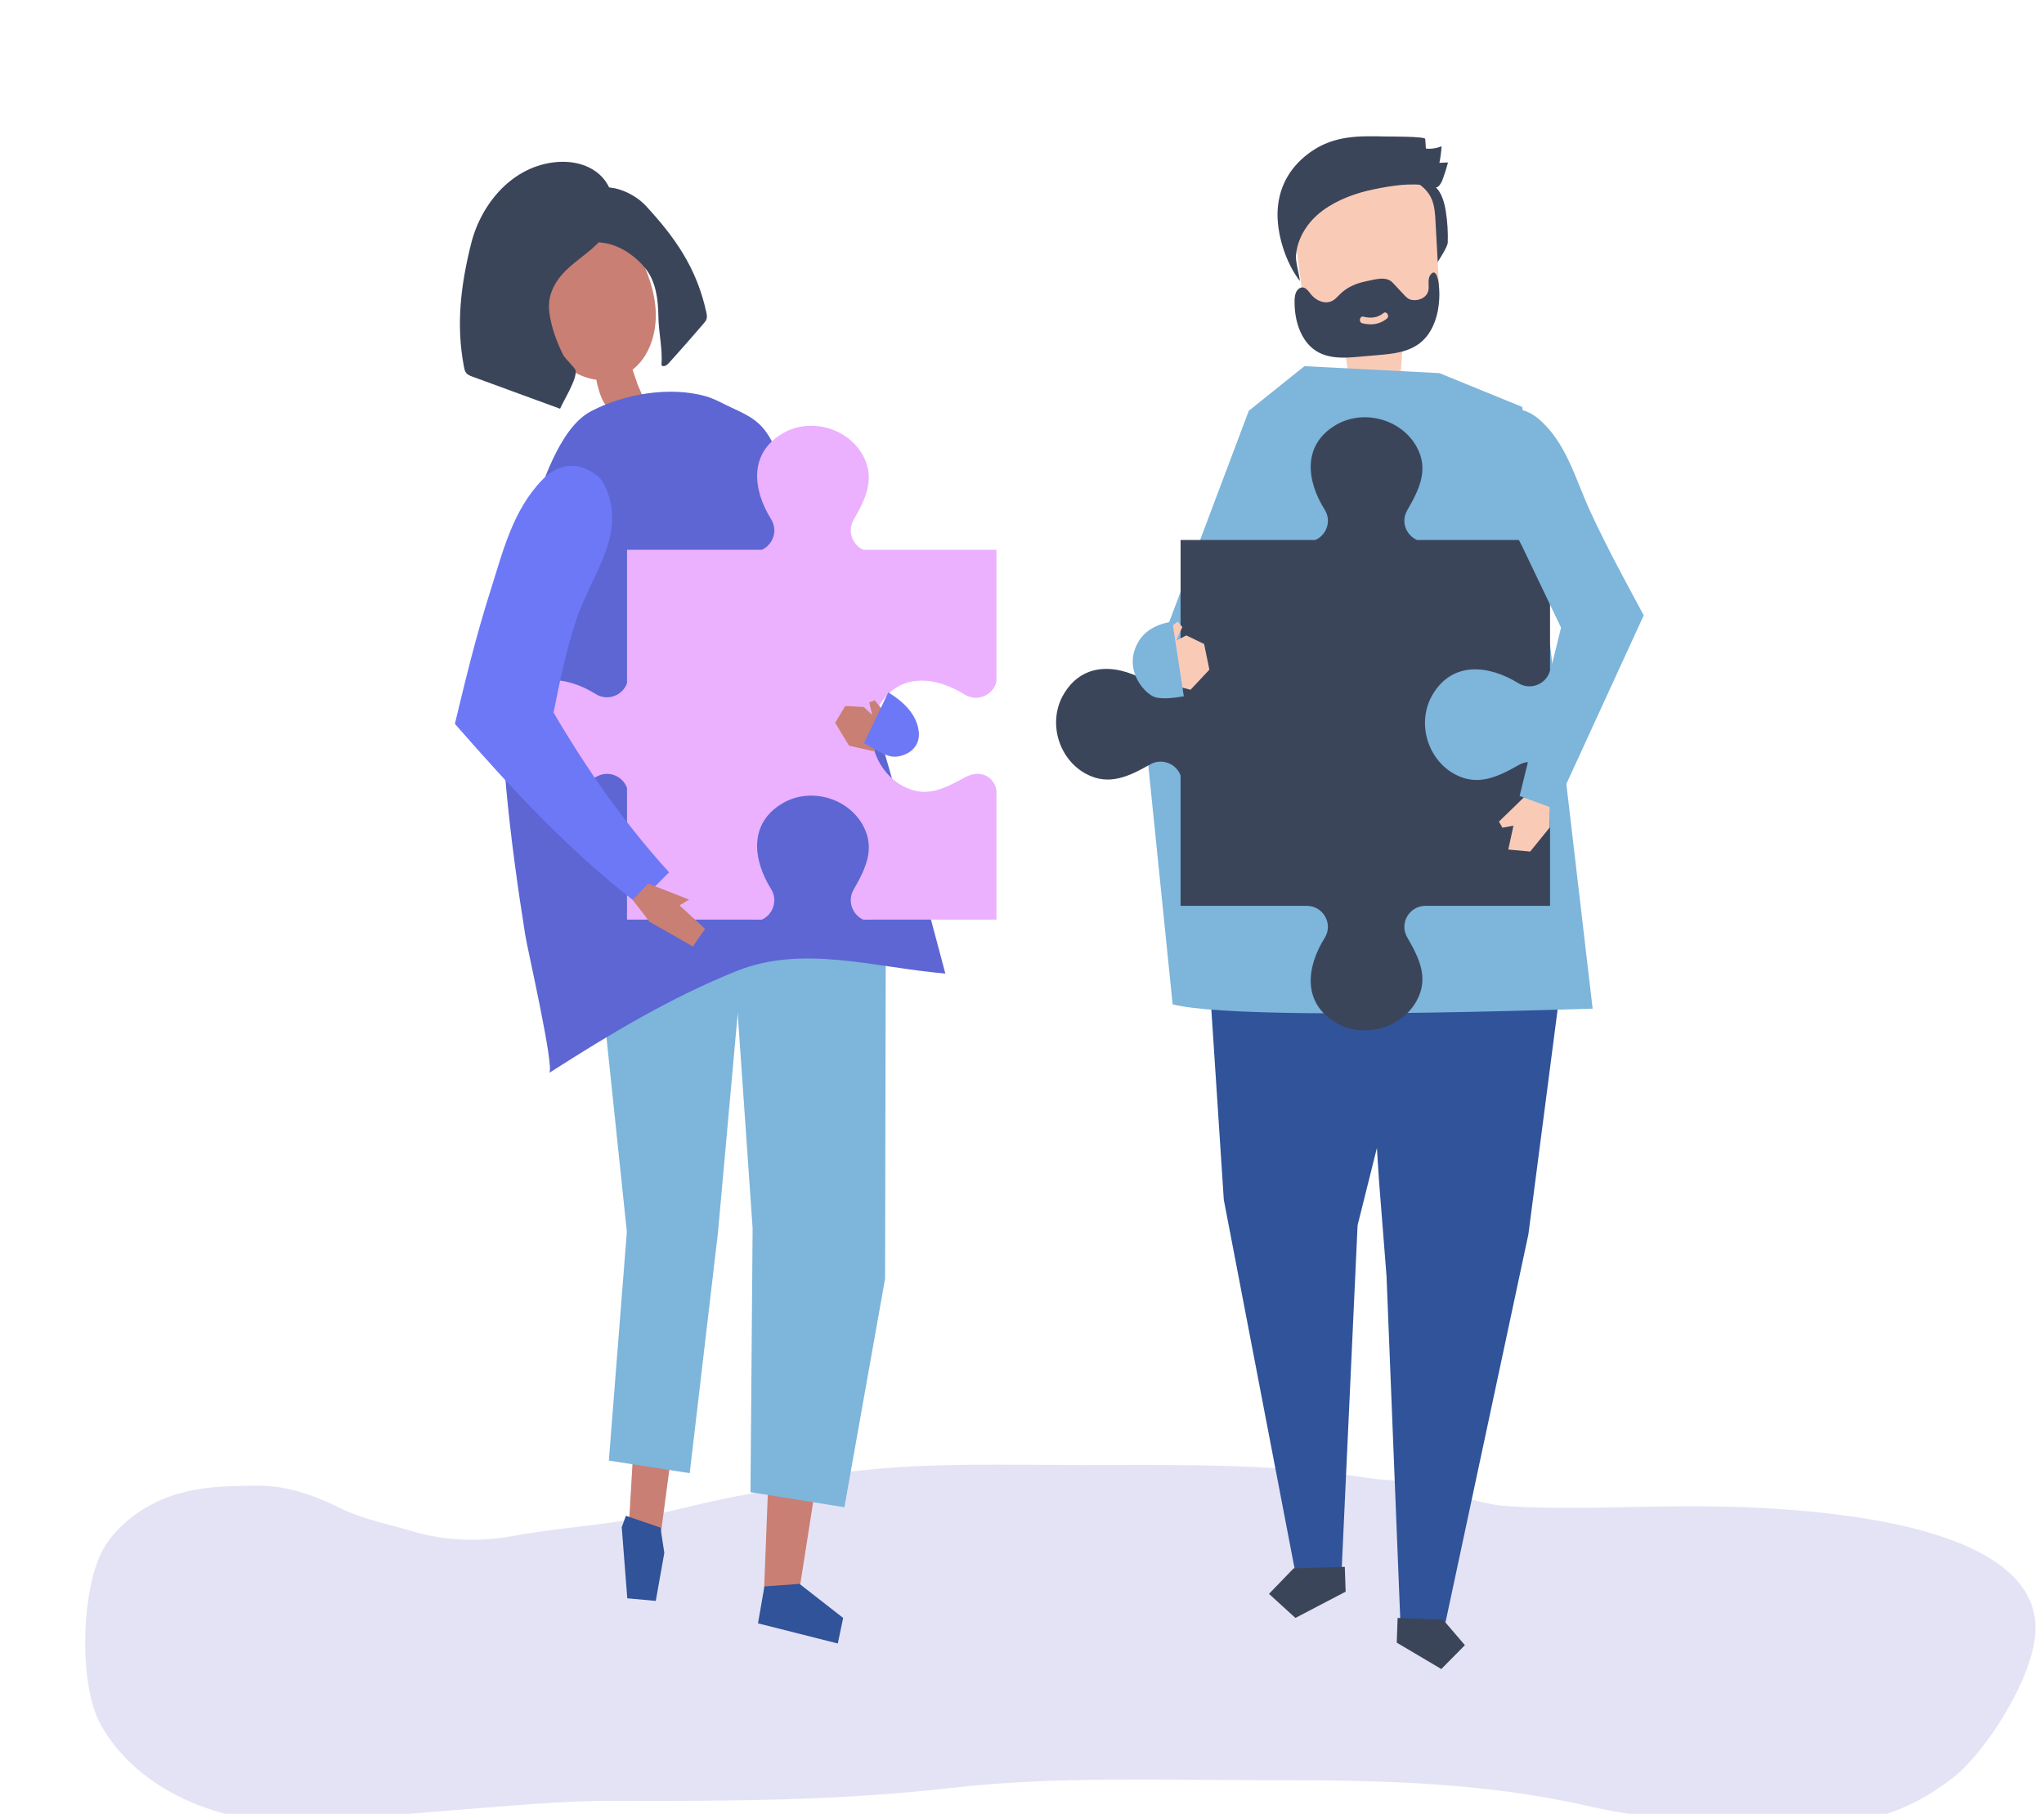 <svg width="240" height="213" viewBox="0 0 240 213" fill="none" xmlns="http://www.w3.org/2000/svg">
<g clip-path="url(#clip0_71_2254)">
<path opacity="0.5" d="M126.269 172.044C137.745 172.044 149.21 171.784 160.65 173.563C163.393 173.99 166.118 173.732 168.824 174.745C171.54 175.764 174.282 176.693 177.064 176.874C183.679 177.305 190.352 176.932 196.972 176.892C202.89 176.856 241.435 176.465 238.881 192.695C237.97 198.484 232.674 206.019 229.705 208.444C225.953 211.507 221.849 213.32 217.718 213.932C212.8 214.659 208.054 215.463 203.114 214.676C197.598 213.795 192.008 213.356 186.521 212.102C173.929 209.221 161.329 209.05 148.644 209.05C136.275 209.05 123.9 208.565 111.558 209.977C98.421 211.479 85.258 211.527 72.097 211.479C65.654 211.455 59.236 212.138 52.803 212.615C45.879 213.131 39.164 214.007 32.25 213.846C25.941 213.697 16.334 210.557 11.834 202.552C9.162 197.797 9.524 186.357 12.201 181.77C13.37 179.768 15.255 178.199 16.794 177.245C21.181 174.525 25.643 174.519 30.226 174.463C33.44 174.423 36.791 175.524 39.876 177.063C42.633 178.439 45.451 178.922 48.255 179.778C52.043 180.936 56.27 181.098 60.088 180.397C64.159 179.649 68.261 179.301 72.345 178.713C77.416 177.982 82.378 176.397 87.432 175.545C89.962 175.12 92.433 174.064 94.958 173.585C101.653 172.312 108.358 172.038 115.064 172.004C118.8 171.986 122.537 172.04 126.271 172.04L126.269 172.044Z" fill="#CAC8EC"/>
<path d="M70.004 107.321L75.662 147.993L73.87 178.637L77.605 180L81.375 151.649L89.002 102L70.002 107.321H70.004Z" fill="#C97F73"/>
<path d="M73.492 178L73.002 179.341L73.653 187.694L76.999 188L78.002 182.358L77.549 179.392L73.492 178.001V178Z" fill="#305399"/>
<path d="M86.002 102L91.43 142.742L89.706 186.954L93.817 187L101.289 139.302L103.002 105.192L86.004 102H86.002Z" fill="#C97F73"/>
<path d="M89.754 186.303L89.002 190.635L98.371 193L99.002 190.001L93.879 186L89.754 186.301V186.303Z" fill="#305399"/>
<path d="M103.07 106.784L87.124 105L86.002 110.162L88.37 144.22L88.122 175.231L99.147 177L103.923 150.156L104.002 110.361L103.071 106.783L103.07 106.784Z" fill="#7DB5DB"/>
<path d="M88.002 103.69L72.049 101L70.002 110.307L73.603 144.65L71.489 171.521L80.983 173L84.297 144.771L88.002 103.69Z" fill="#7DB5DB"/>
<path d="M70.02 44.593C70.057 44.79 70.096 44.987 70.143 45.18C70.339 45.986 70.834 47.749 71.6 47.832C71.949 47.87 72.353 48.091 72.681 47.958C73.344 47.688 74.058 47.823 74.719 47.554C74.854 47.499 75.519 47.08 75.572 46.935C75.618 46.806 74.937 45.348 74.892 45.218C74.686 44.616 74.48 44.012 74.274 43.41C74.285 43.402 74.295 43.394 74.306 43.387C76.168 41.929 77.054 39.32 77 36.828C76.945 34.336 76.063 31.941 74.96 29.746C71.287 22.445 62.731 26.866 62.037 34.04C61.584 38.731 65.668 44.027 70.022 44.593H70.02Z" fill="#C97F73"/>
<path d="M75.752 31.481C77.025 33.044 77.277 35.17 77.307 37.16C77.337 39.107 77.811 40.936 77.67 42.892C77.906 43.155 78.306 42.889 78.541 42.628C79.923 41.1 81.284 39.551 82.626 37.983C82.761 37.826 82.9 37.661 82.963 37.458C83.042 37.201 82.988 36.919 82.93 36.653C81.782 31.419 79.25 27.874 75.822 24.158C74.157 22.355 70.178 20.712 68.467 23.473C68.077 24.101 68.019 24.897 68.005 25.653C67.996 26.105 68.003 26.57 68.162 26.989C68.796 28.662 70.32 28.312 71.606 28.67C73.194 29.11 74.677 30.162 75.751 31.48L75.752 31.481Z" fill="#3B455A"/>
<path d="M65.61 32.715C67.415 30.227 71.245 28.946 71.873 25.617C72.706 21.207 69.395 18.657 65.289 19.037C60.208 19.507 56.508 23.836 55.31 28.642C54.109 33.45 53.523 38.133 54.48 43.094C54.528 43.346 54.585 43.608 54.747 43.807C54.926 44.026 55.202 44.132 55.464 44.228C58.897 45.485 62.331 46.743 65.763 48C66.155 47.062 67.815 44.446 67.575 43.48C67.493 43.146 66.351 42.133 66.114 41.659C65.43 40.288 64.801 38.611 64.563 37.084C64.3 35.679 64.476 34.277 65.609 32.714L65.61 32.715Z" fill="#3B455A"/>
<path d="M69.537 48.222C69.46 48.262 69.384 48.301 69.309 48.343C65.691 50.289 63.514 57.096 62.279 61.09C59.09 71.399 58.435 81.775 59.433 92.547C59.97 98.347 60.768 104.121 61.684 109.874C61.938 111.463 65.168 125.558 64.478 126C71.558 121.466 78.789 117.11 86.543 114.012C94.297 110.914 102.688 113.62 111.002 114.33C106.262 96.526 100.325 74.038 92.979 57.215C92.101 55.204 91.409 53.024 90.248 51.163C88.91 49.019 87.251 48.559 85.09 47.481C84.35 47.111 83.605 46.739 82.815 46.518C78.649 45.357 73.356 46.243 69.537 48.223V48.222Z" fill="#5D66D3"/>
<path d="M116.999 64.566V64.78V70.881V80.058C116.61 81.636 114.749 82.485 113.271 81.564C109.822 79.414 105.558 78.925 103.214 82.916C101.315 86.151 102.721 90.517 106.019 92.309C108.729 93.782 110.905 92.594 113.359 91.26C114.979 90.38 116.643 91.052 116.999 92.774V107.994H102.385C102.356 107.994 102.329 107.999 102.301 108H101.371C100.094 107.431 99.461 105.828 100.224 104.486C101.609 102.058 102.815 99.667 101.341 96.954C99.549 93.653 95.113 92.431 91.881 94.335C87.896 96.683 88.388 100.952 90.537 104.403C91.375 105.749 90.751 107.416 89.444 108H88.51C88.481 107.999 88.455 107.994 88.427 107.994H73.619V92.52C73.119 91.133 71.44 90.409 70.046 91.207C67.622 92.594 65.233 93.803 62.523 92.33C59.225 90.538 58.001 86.098 59.901 82.861C62.243 78.87 66.508 79.359 69.958 81.509C71.365 82.387 73.119 81.657 73.621 80.222V70.413V64.78V64.566H89.447C90.754 63.982 91.379 62.315 90.54 60.969C88.389 57.517 87.899 53.249 91.884 50.902C95.116 48.998 99.552 50.219 101.344 53.52C102.818 56.234 101.612 58.625 100.227 61.053C99.462 62.394 100.097 63.997 101.374 64.566H117.002H116.999Z" fill="#EBB1FF"/>
<path d="M99.245 82.903L98.061 84.883L99.687 87.562L102.634 88.239L104.088 85.561L104.071 85.545L104.523 84.449L102.704 82.24L102.067 82.483L102.417 83.968L101.425 83.022L99.242 82.903L99.245 82.903Z" fill="#C97F73"/>
<path d="M101.449 87.251C102.729 88.061 103.737 88.576 104.473 88.792C105.579 89.118 108.217 88.328 107.862 85.793C107.626 84.104 106.438 82.609 104.299 81.31L101.449 87.251V87.251Z" fill="#6D78F7"/>
<path d="M159.002 115.507C164.596 115.124 176.932 112.859 184.002 110L179.458 144.954L169.713 190.579L164.502 190.405L164.479 191L164.449 190.999L162.801 149.843L161.914 138.598L161.616 133.939L159.002 115.507V115.507Z" fill="#305399"/>
<path d="M172.001 193.199L169.234 196L164.002 192.9L164.081 190.638L164.104 190L169.093 190.186L169.437 190.199L172.002 193.199H172.001Z" fill="#3B455A"/>
<path d="M162.94 129.732L159.403 143.893L157.504 184.999L157.473 185L157.452 184.406L152.075 184.554L143.695 140.89L142.002 115.033C147.83 115.962 158.233 114.674 164.002 115.083L162.94 129.734V129.732Z" fill="#305399"/>
<path d="M151.903 184.171L152.29 184.16L157.903 184L157.925 184.641L158.002 186.914L152.103 190L149.002 187.171L151.901 184.17L151.903 184.171Z" fill="#3B455A"/>
<path d="M163.686 21.422C162.316 20.442 163.19 19.842 164.686 20.037C165.554 20.15 166.353 20.57 167.128 20.988C167.663 21.276 168.207 21.575 168.628 22.021C169.337 22.772 169.609 23.844 169.771 24.876C169.956 26.063 170.03 27.266 169.993 28.466C169.977 28.979 169.022 30.443 168.741 30.866C168.459 31.288 168.773 30.605 168.353 30.327C167.96 30.068 167.895 29.519 167.845 29.042C167.659 27.251 167.131 25.477 166.169 23.969C165.509 22.936 164.667 22.127 163.686 21.424V21.422Z" fill="#3B455A"/>
<path d="M157.097 39.184C156.45 38.59 155.532 38.555 154.796 38.11C153.411 37.271 153.03 35.287 152.803 33.556C152.605 32.051 152.407 30.548 152.209 29.043C151.995 27.412 151.795 25.667 152.441 24.205C152.861 23.257 153.597 22.533 154.392 21.957C157.373 19.793 161.287 19.504 164.733 20.695C166.084 21.162 167.48 21.948 168.098 23.372C168.45 24.183 168.504 25.102 168.553 25.996C168.693 28.578 168.834 31.161 168.974 33.745C169.008 34.37 169.04 35.008 168.888 35.607C168.404 37.505 166.378 38.204 164.643 38.614C164.702 40.414 164.633 42.218 164.437 44C162.412 43.929 160.388 43.857 158.365 43.786C157.872 42.239 158.24 40.231 157.098 39.183L157.097 39.184Z" fill="#F9CBB7"/>
<path fill-rule="evenodd" clip-rule="evenodd" d="M168.921 35.907C168.707 37.58 168.039 39.207 166.813 40.214C165.423 41.356 163.606 41.545 161.885 41.693C160.944 41.775 160.002 41.856 159.061 41.938C156.679 42.144 154.286 41.966 152.902 39.401C152.264 38.219 152 36.814 152.002 35.437C152.002 35.059 152.026 34.667 152.176 34.332C152.327 33.997 152.634 33.727 152.967 33.756C153.394 33.792 153.676 34.255 153.969 34.61C154.612 35.385 155.688 35.772 156.51 35.286C156.754 35.142 156.959 34.934 157.164 34.725C157.248 34.639 157.332 34.554 157.418 34.472C158.27 33.657 159.347 33.241 160.436 33.025C161.38 32.835 162.759 32.38 163.517 33.188C163.957 33.659 164.397 34.129 164.838 34.599C165.02 34.793 165.205 34.991 165.432 35.108C165.666 35.229 165.928 35.256 166.182 35.245C166.824 35.218 167.524 34.863 167.701 34.167C167.778 33.863 167.745 33.539 167.738 33.223C167.731 32.906 167.756 32.568 167.926 32.319C168.578 31.368 168.868 32.8 168.925 33.29C169.027 34.158 169.031 35.042 168.921 35.906V35.907ZM162.45 36.764C161.726 37.345 160.935 37.4 160.081 37.188C159.642 37.078 159.504 37.847 159.943 37.957C160.973 38.215 161.971 38.117 162.842 37.421C163.204 37.131 162.815 36.473 162.45 36.764V36.764Z" fill="#3B455A"/>
<path d="M169.996 19.079C170.074 19.076 169.404 21.097 169.314 21.271C168.806 22.264 168.637 22.035 167.687 21.835C165.709 21.422 163.326 21.822 161.374 22.218C159.245 22.65 157.132 23.401 155.354 24.691C154.238 25.499 153.297 26.595 152.724 27.864C152.436 28.5 152.243 29.182 152.182 29.881C152.055 30.582 152.572 32.274 152.625 33C150.932 30.825 149.833 27.311 150.024 24.557C150.222 21.675 151.652 19.385 154 17.769C156.749 15.877 159.651 15.954 162.825 16.03C163.164 16.037 167.328 16.009 167.349 16.32C167.372 16.695 167.398 17.07 167.422 17.444C168.047 17.513 168.687 17.419 169.267 17.172C169.226 17.827 169.141 18.477 169.012 19.12C169.34 19.105 169.669 19.09 169.996 19.077V19.079Z" fill="#3B455A"/>
<path d="M153.163 43L169.012 43.817L178.738 47.791L187.002 118.448C158.981 119.325 142.543 119.157 137.688 117.945L134.002 81.759L146.629 48.241L153.163 43Z" fill="#7DB5DB"/>
<path d="M182.001 63.408V63.62V69.656V78.735C181.612 80.296 179.751 81.136 178.273 80.225C174.824 78.098 170.56 77.614 168.216 81.562C166.316 84.763 167.54 89.157 170.837 90.93C173.548 92.388 175.936 91.192 178.36 89.82C179.822 88.993 181.598 89.815 182.001 91.317V106.375H167.387C165.475 106.375 164.278 108.42 165.226 110.064C166.61 112.467 167.816 114.832 166.343 117.517C164.55 120.783 160.115 121.992 156.883 120.107C152.898 117.784 153.389 113.561 155.539 110.147C156.572 108.505 155.38 106.376 153.426 106.376H138.619V91.067C138.119 89.694 136.44 88.978 135.046 89.768C132.622 91.141 130.233 92.337 127.523 90.879C124.225 89.106 123.001 84.713 124.901 81.511C127.243 77.562 131.508 78.046 134.958 80.174C136.365 81.042 138.119 80.319 138.621 78.9V69.195V63.623V63.411H154.447C155.754 62.833 156.379 61.184 155.54 59.852C153.389 56.437 152.899 52.215 156.884 49.892C160.116 48.009 164.551 49.218 166.344 52.482C167.818 55.167 166.612 57.532 165.227 59.935C164.462 61.262 165.097 62.847 166.374 63.411H182.002L182.001 63.408Z" fill="#3B455A"/>
<path d="M181.964 97.172L179.67 100L177.098 99.763L177.707 96.96L176.408 97.199L176.002 96.484L179.587 93L182.002 94.01L181.964 97.173V97.172Z" fill="#F9CBB7"/>
<path d="M180.605 49.152C183.892 51.886 184.982 56.279 186.711 60.029C188.638 64.212 190.803 68.185 193.002 72.259L182.568 95L178.426 93.477L183.294 73.706C181.79 70.564 180.287 67.421 178.783 64.278C177.468 61.531 175.559 58.947 174.564 56.068C173.935 54.249 173.751 52.204 174.448 50.415C174.617 49.983 174.827 49.612 175.07 49.298C176.408 47.576 178.752 47.608 180.608 49.152H180.605Z" fill="#7DB5DB"/>
<path d="M141.383 75.628L142.002 78.637L139.788 81L136.831 80.255L136.133 76.264L136.154 76.254L136.002 74.695L138.28 73L138.821 73.63L138.115 75.232L139.292 74.619L141.384 75.628H141.383Z" fill="#F9CBB7"/>
<path d="M139.002 81.77C137.594 82.019 136.512 82.067 135.757 81.91C134.625 81.675 132.289 79.228 133.214 76.378C133.831 74.479 135.31 73.353 137.653 73L139.002 81.77V81.77Z" fill="#7DB5DB"/>
<path d="M63.716 56.307C60.186 59.911 59.032 64.837 57.554 69.477C55.906 74.654 54.669 79.766 53.41 85.005C60.122 92.667 66.734 99.853 74.866 106.128C76.111 104.912 77.328 103.667 78.562 102.439C73.281 96.62 68.956 90.419 64.994 83.68C65.744 79.974 66.475 76.361 67.679 72.743C68.731 69.582 70.601 66.788 71.515 63.494C72.092 61.414 71.999 59.177 71.079 57.179C70.858 56.698 70.578 56.24 70.196 55.927C68.093 54.206 65.709 54.271 63.715 56.304L63.716 56.307Z" fill="#6D78F7"/>
<path d="M76.232 108.234C77.943 109.202 79.652 110.171 81.353 111.151C81.831 110.46 82.31 109.769 82.788 109.079C81.787 108.159 80.785 107.238 79.784 106.317C80.16 106.093 80.538 105.871 80.914 105.645C79.314 104.998 77.702 104.387 76.091 103.765C75.492 104.406 74.905 105.062 74.283 105.684C74.936 106.529 75.623 107.361 76.234 108.234L76.232 108.234Z" fill="#C97F73"/>
</g>
<defs>
<clipPath id="clip0_71_2254">
<rect width="240" height="213" fill="white" transform="translate(0)"/>
</clipPath>
</defs>
</svg>
